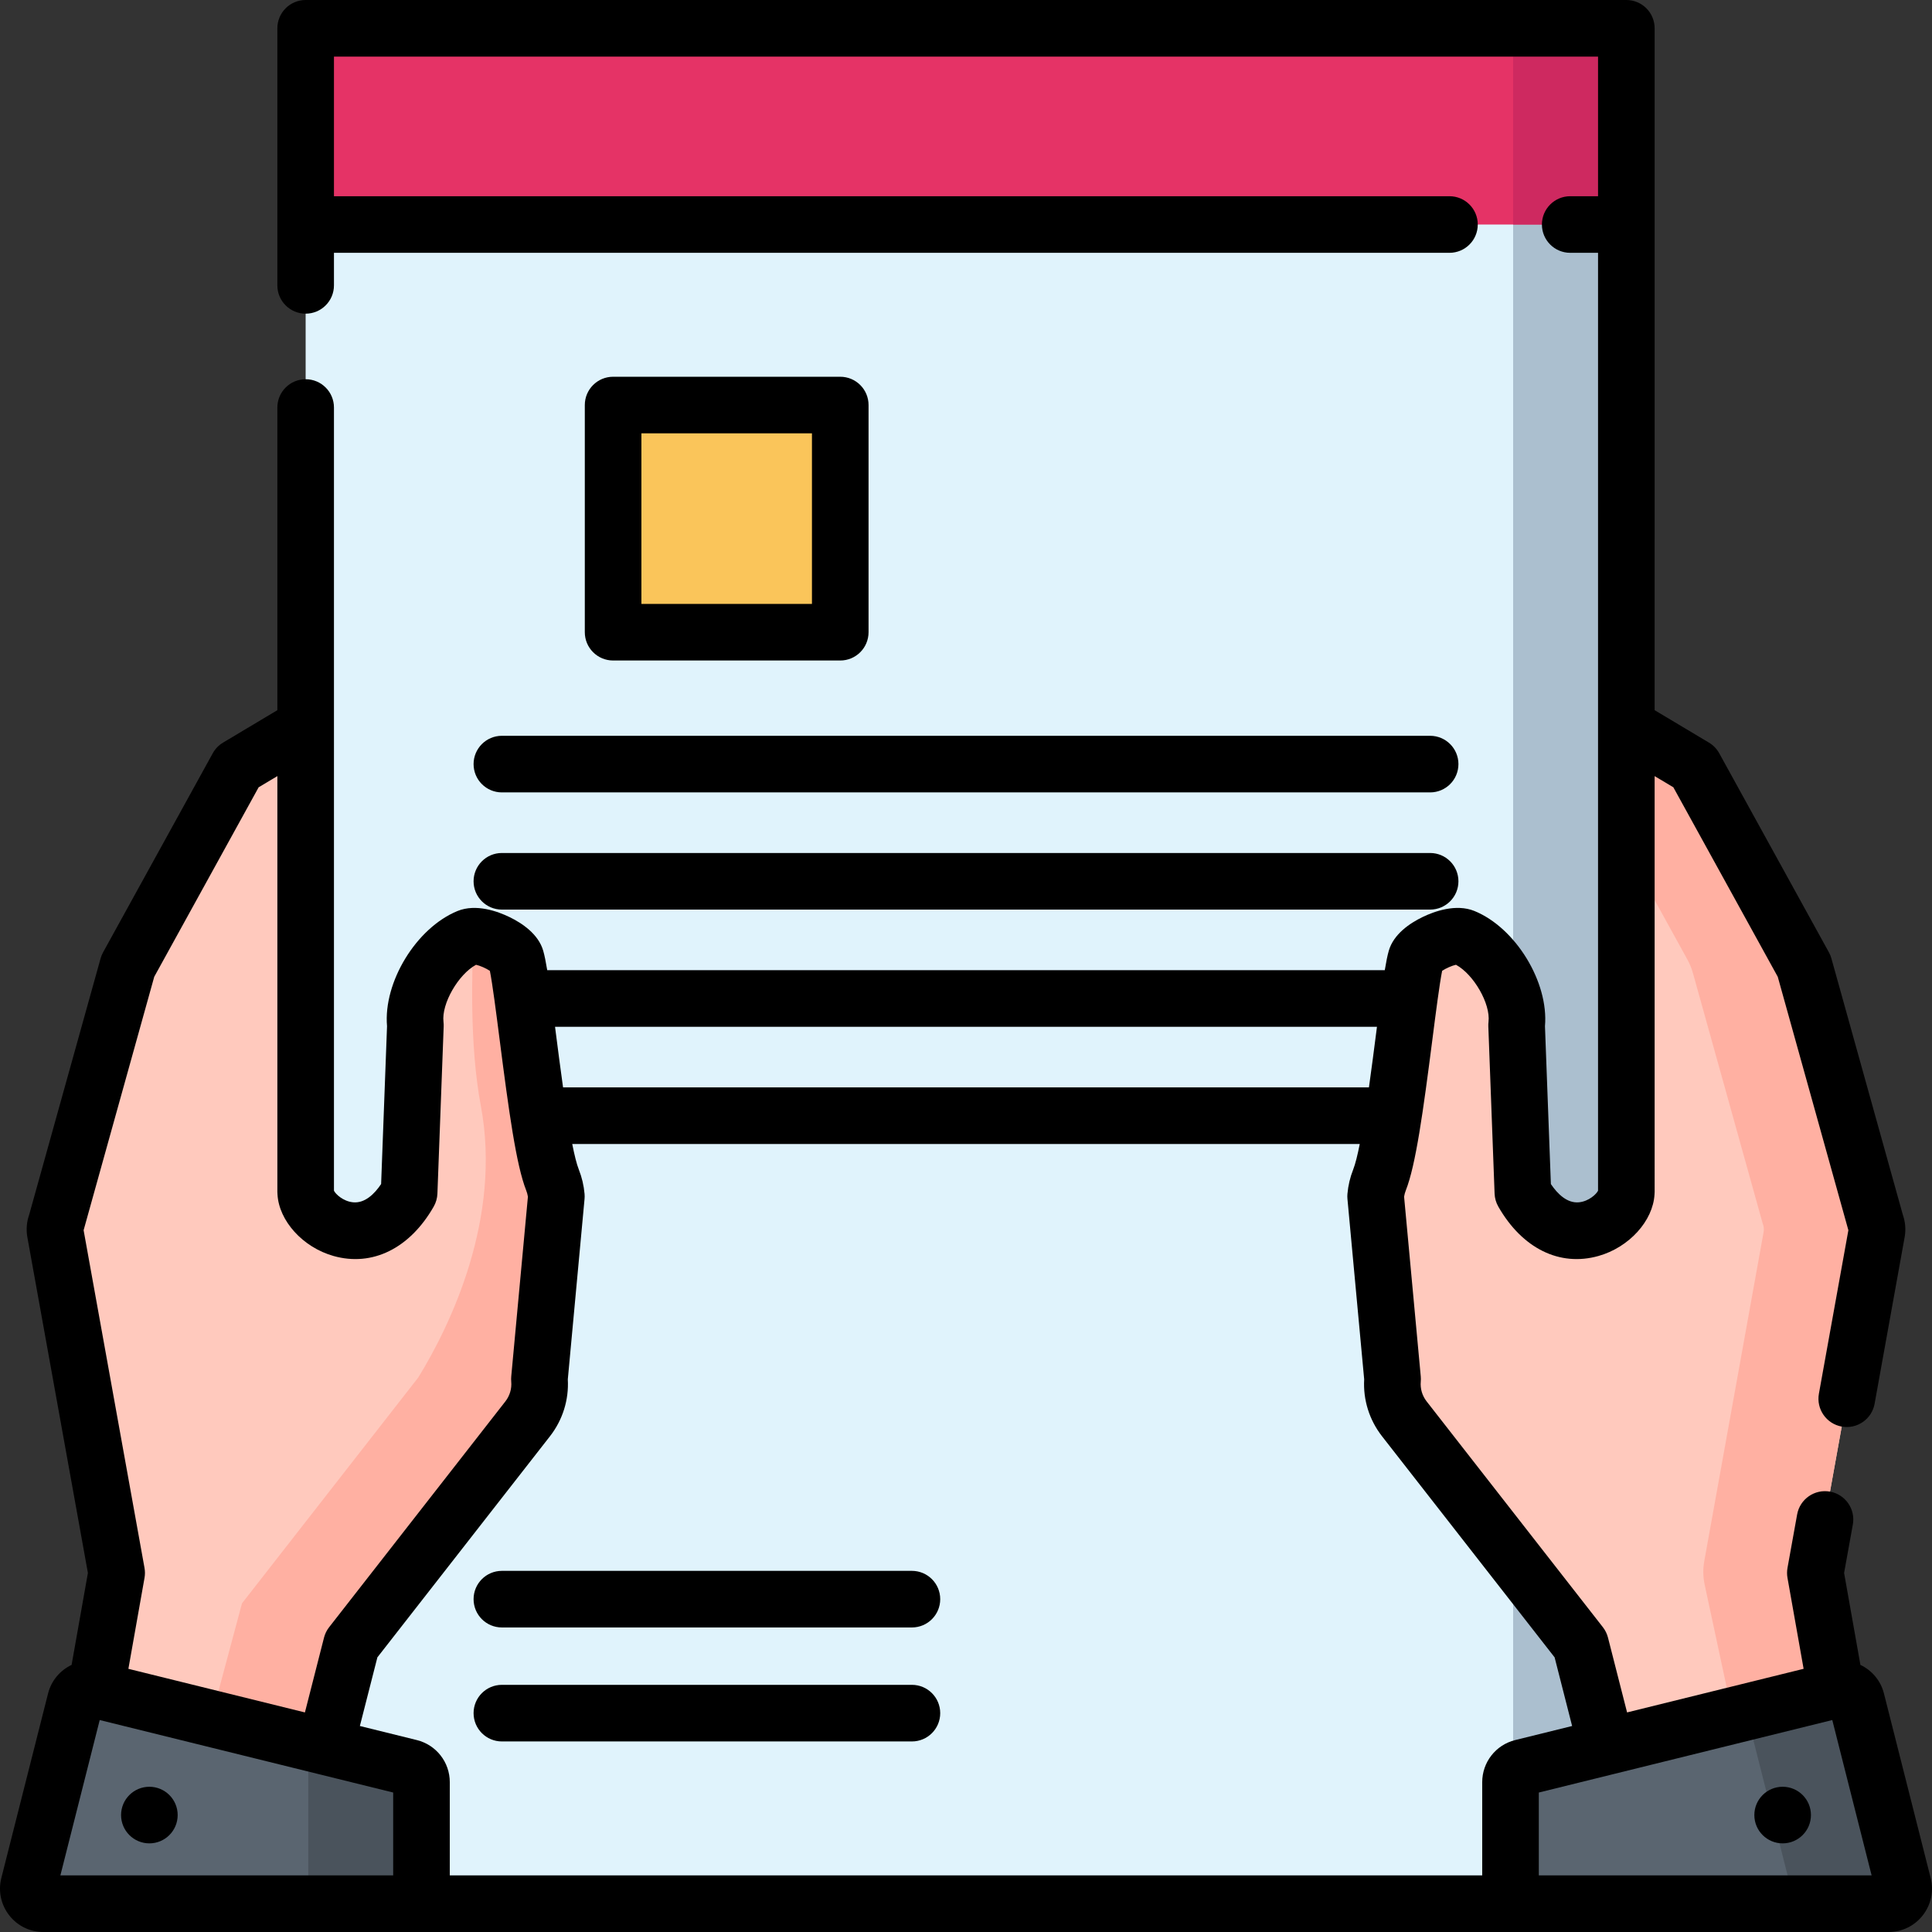 <?xml version="1.0" encoding="UTF-8"?>
<svg xmlns="http://www.w3.org/2000/svg" onmouseup="{ if(window.parent.document.onmouseup) window.parent.document.onmouseup(arguments[0]);}" xml:space="preserve" style="enable-background:new 0 0 512 512;" viewBox="0 0 512 512" y="0px" x="0px" id="Capa_1" version="1.1" xmlns:xlink="http://www.w3.org/1999/xlink"><rect x="0" y="0" width="512" height="512" fill="#333333" stroke="none"/><rect data-cppathid="10000" height="497" width="350" style="fill:#E0F3FC;" y="7.5" x="81"/><rect data-cppathid="10001" height="497" width="30" style="fill:#ABBFCF;" y="7.5" x="401"/><rect data-cppathid="10002" height="52" width="350" style="fill:#E53366;" y="7.5" x="81"/><rect data-cppathid="10003" height="52" width="30" style="fill:#CE2960;" y="7.5" x="401"/><rect data-cppathid="10004" height="60.2" width="60.2" style="fill:#FAC55A;" y="107.34" x="162.48"/><path data-cppathid="10005" d="M93.13,435.842L139.836,376c2.336-2.994,3.45-6.762,3.117-10.545l4.49-48.404  c-0.132-1.492-0.476-2.952-1.027-4.344c-4.107-10.376-7.551-51.363-9.667-58.667c-0.863-2.978-9.38-7.013-12.667-5.667  c-7.987,3.271-15.028,14.764-14,23.333l-1.667,44.333c-10.667,18.667-27.644,7.163-27.414-0.322V192.464l-18.052,10.771L33.881,256  l-19.018,68.258c-0.293,0.708-0.376,1.485-0.24,2.239l16.292,90.345l-7,39.5l59.778,16.5L93.13,435.842z" style="fill:#FFC9BD;"/><path data-cppathid="10006" d="M147.443,317.052c-0.131-1.492-0.476-2.952-1.027-4.344c-4.107-10.376-7.551-51.363-9.667-58.667  c-0.76-2.623-7.452-6.06-11.285-5.925c-0.31,8.475-1.151,28.371,1.964,44.956c5.574,29.678-7.928,57.928-16.593,71.991  L64.13,424.904l-10.616,39.608l30.179,8.33l9.438-37L139.835,376c2.336-2.994,3.45-6.762,3.117-10.545L147.443,317.052z" style="fill:#FFB0A2;"/><path data-cppathid="10007" d="M418.87,435.842L372.164,376c-2.336-2.994-3.45-6.762-3.117-10.545l-4.49-48.404  c0.132-1.492,0.476-2.952,1.027-4.344c4.107-10.376,7.551-51.363,9.667-58.667c0.863-2.978,9.38-7.013,12.667-5.667  c7.987,3.271,15.028,14.764,14,23.333l1.667,44.333c10.667,18.667,27.644,7.163,27.414-0.322V192.464l18.052,10.771L478.119,256  l19.018,68.258c0.293,0.708,0.376,1.485,0.24,2.239l-16.292,90.345l7,39.5l-59.778,16.5L418.87,435.842z" style="fill:#FFC9BD;"/><path data-cppathid="10008" d="M497.137,324.258L478.119,256l-29.069-52.765l-18.052-10.771v32.455l16.174,29.36  c0.63,1.144,1.125,2.357,1.476,3.614l18.49,66.365c0.293,0.708,0.376,1.485,0.24,2.239l-15.723,87.19  c-0.376,2.083-0.341,4.22,0.104,6.29l9.396,43.798l26.929-7.433l-7-39.5l16.292-90.345  C497.513,325.743,497.43,324.966,497.137,324.258z" style="fill:#FFB0A2;"/><path data-cppathid="10009" d="M111.7,472.3v28.2c0,2.21-1.79,4-4,4H11.5c-2.61,0-4.52-2.45-3.88-4.98l12.39-48.9  c0.54-2.14,2.7-3.43,4.83-2.91l55.37,13.68l28.45,7.03C110.44,468.86,111.7,470.46,111.7,472.3z" style="fill:#5A6570;"/><path data-cppathid="10010" d="M111.7,472.3v28.2c0,2.21-1.79,4-4,4h-30c2.21,0,4-2.19,4-4.89v-34.44c0-1.51-0.58-2.88-1.49-3.78  l28.45,7.03C110.44,468.86,111.7,470.46,111.7,472.3z" style="fill:#4A535C;"/><path data-cppathid="10011" d="M403.345,468.416l83.811-20.702c2.136-0.528,4.297,0.769,4.837,2.901l12.383,48.903  c0.64,2.528-1.27,4.982-3.878,4.982h-96.194c-2.209,0-4-1.791-4-4v-28.201C400.304,470.459,401.559,468.857,403.345,468.416z" style="fill:#5A6570;"/><path data-cppathid="10012" d="M504.375,499.518l-12.383-48.903c-0.54-2.133-2.701-3.429-4.837-2.901l-24.374,6.02l11.593,45.784  c0.64,2.528-1.27,4.982-3.877,4.982h30C503.105,504.5,505.016,502.046,504.375,499.518z" style="fill:#4A535C;"/><path data-cppathid="10013" d="M222.676,175.04c4.143,0,7.5-3.357,7.5-7.5v-60.197c0-4.143-3.357-7.5-7.5-7.5H162.48c-4.143,0-7.5,3.357-7.5,7.5v60.197  c0,4.143,3.357,7.5,7.5,7.5H222.676z M169.98,114.843h45.197v45.197H169.98V114.843z"/><path data-cppathid="10014" d="M125.504,202.494c0,4.143,3.357,7.5,7.5,7.5h245.995c4.143,0,7.5-3.357,7.5-7.5s-3.357-7.5-7.5-7.5H133.004  C128.861,194.994,125.504,198.352,125.504,202.494z"/><path data-cppathid="10015" d="M133.004,241.052h245.995c4.143,0,7.5-3.357,7.5-7.5s-3.357-7.5-7.5-7.5H133.004c-4.143,0-7.5,3.357-7.5,7.5  S128.861,241.052,133.004,241.052z"/><path data-cppathid="10016" d="M241.667,416.294H133.004c-4.143,0-7.5,3.357-7.5,7.5s3.357,7.5,7.5,7.5h108.664c4.143,0,7.5-3.357,7.5-7.5  S245.81,416.294,241.667,416.294z"/><path data-cppathid="10017" d="M241.667,446.5H133.004c-4.143,0-7.5,3.357-7.5,7.5s3.357,7.5,7.5,7.5h108.664c4.143,0,7.5-3.357,7.5-7.5  S245.81,446.5,241.667,446.5z"/><circle data-cppathid="10018" r="7.5" cy="481.01" cx="39.585"/><path data-cppathid="10019" d="M500.495,512c3.572,0,6.88-1.617,9.075-4.436c2.194-2.819,2.95-6.423,2.073-9.887l-12.383-48.903  c-0.873-3.447-3.239-6.138-6.234-7.56l-4.321-24.364l2.315-12.842c0.735-4.076-1.974-7.977-6.05-8.712  c-4.078-0.737-7.977,1.974-8.712,6.05l-2.554,14.162c-0.157,0.873-0.159,1.768-0.004,2.641l4.275,24.105l-46.784,11.556  l-5.059-19.825c-0.257-1.004-0.718-1.943-1.355-2.761l-46.705-59.835c-1.173-1.505-1.726-3.373-1.557-5.258  c0.041-0.454,0.04-0.911-0.002-1.364l-4.417-47.628c0.091-0.578,0.242-1.138,0.453-1.668c2.634-6.651,4.587-20.814,7.059-40.097  c0.891-6.949,1.886-14.711,2.571-18.094c0.963-0.651,2.612-1.38,3.66-1.606c4.662,2.511,9.209,10.315,8.629,15.14  c-0.047,0.391-0.063,0.783-0.049,1.176l1.66,44.33c0.046,1.21,0.383,2.391,0.983,3.441c6.343,11.097,16.269,15.99,26.545,13.088  c8.154-2.301,14.452-9.314,14.852-16.292c0.021-0.227,0.035-0.456,0.035-0.688v-0.236V205.675l4.961,2.963l27.669,50.217  l18.715,67.168l-7.811,43.324c-0.735,4.076,1.974,7.977,6.05,8.712c4.069,0.732,7.976-1.973,8.712-6.05l7.977-44.245  c0.336-1.964,0.164-3.968-0.495-5.829l-18.932-67.947c-0.155-0.56-0.376-1.099-0.655-1.606l-29.07-52.76  c-0.643-1.165-1.582-2.138-2.724-2.82l-14.395-8.598L438.498,7.5c0-0.007,0,0.007,0,0l0,0c0-4.143-3.357-7.5-7.5-7.5h-0.001H81.003  h-0.001c-4.143,0-7.5,3.357-7.5,7.5v68.125c0,4.143,3.357,7.5,7.5,7.5s7.5-3.357,7.5-7.5V67h295.621c4.143,0,7.5-3.357,7.5-7.5  s-3.357-7.5-7.5-7.5H88.503V15h334.994v37h-7.375c-4.143,0-7.5,3.357-7.5,7.5s3.357,7.5,7.5,7.5h7.375v248.547l0,0  c-0.436,0.909-2.44,2.819-5.047,3.073c-3.114,0.312-5.679-2.196-7.452-4.833l-1.566-41.837c1.016-11.645-7.73-26.043-18.685-30.526  c-4.941-2.011-10.743,0.145-13.762,1.607c-3.377,1.638-7.669,4.516-8.942,8.926c-0.352,1.218-0.696,2.913-1.064,5.153H145.021  c-0.369-2.24-0.712-3.934-1.063-5.15c-1.274-4.413-5.566-7.291-8.943-8.929c-3.019-1.463-8.822-3.618-13.773-1.603  c-10.944,4.479-19.689,18.877-18.674,30.521l-1.566,41.837c-1.772,2.636-4.327,5.151-7.452,4.833  c-2.606-0.254-4.611-2.164-5.047-3.073V108l0,0c0-4.143-3.357-7.5-7.5-7.5s-7.5,3.357-7.5,7.5v80.203l-14.395,8.598  c-1.142,0.683-2.081,1.655-2.724,2.82l-29.07,52.76c-0.279,0.508-0.5,1.047-0.655,1.606L7.726,321.935  c-0.659,1.862-0.83,3.871-0.483,5.896l16.052,89.02l-4.321,24.364c-2.994,1.422-5.361,4.113-6.234,7.56L0.357,497.679  c-0.877,3.463-0.121,7.066,2.073,9.886C4.626,510.383,7.933,512,11.505,512H500.495 M411.989,439.217l4.641,18.191l-15.084,3.726  c-5.148,1.271-8.745,5.861-8.745,11.165V497H119.198v-24.701c0-5.304-3.597-9.895-8.745-11.165l-15.084-3.726l4.641-18.191  l45.746-58.606c3.364-4.317,5.025-9.643,4.719-15.07l4.434-47.798c0.042-0.448,0.043-0.899,0.004-1.349  c-0.195-2.223-0.706-4.391-1.519-6.445c-0.571-1.441-1.159-3.827-1.746-6.778h208.701c-0.586,2.952-1.175,5.339-1.746,6.781  c-0.813,2.052-1.323,4.22-1.519,6.442c-0.039,0.449-0.038,0.9,0.004,1.349l4.434,47.798c-0.307,5.428,1.355,10.753,4.723,15.075  L411.989,439.217z M364.908,272.11c-0.058,0.449-0.115,0.893-0.174,1.357c-0.564,4.396-1.23,9.589-1.951,14.702H149.217  c-0.721-5.113-1.387-10.307-1.951-14.702c-0.06-0.465-0.117-0.908-0.174-1.357H364.908z M22.158,326.023l18.716-67.169  l27.669-50.217l4.961-2.963v109.959v0.236c0,0.232,0.014,0.461,0.035,0.688c0.4,6.978,6.697,13.991,14.852,16.292  c10.273,2.897,20.203-1.992,26.545-13.088c0.601-1.051,0.937-2.231,0.983-3.441l1.66-44.33c0.015-0.393-0.002-0.785-0.049-1.176  c-0.58-4.827,3.973-12.639,8.627-15.14c1.048,0.226,2.699,0.954,3.663,1.606c0.684,3.38,1.68,11.144,2.57,18.094  c2.473,19.282,4.426,33.445,7.059,40.094c0.21,0.533,0.362,1.093,0.453,1.671l-4.417,47.628c-0.042,0.453-0.043,0.91-0.002,1.364  c0.169,1.885-0.384,3.753-1.553,5.253l-46.709,59.84c-0.638,0.817-1.099,1.757-1.355,2.761l-5.059,19.825l-46.784-11.556  l4.275-24.105c0.155-0.873,0.153-1.768-0.004-2.641L22.158,326.023z M81.002,497H16.001l10.425-41.171l57.9,14.302  c0.018,0.004,0.034,0.012,0.052,0.016c0.019,0.005,0.038,0.006,0.057,0.011l19.763,4.882V497H81.002z M407.802,497L407.802,497  v-21.96l0,0c0.019-0.005,0,0,0.019-0.005c0.018-0.004,0,0,0.018-0.004l77.736-19.202L495.999,497H407.802z"/><circle data-cppathid="10020" r="7.5" cy="481.01" cx="472.42"/><g/><g/><g/><g/><g/><g/><g/><g/><g/><g/><g/><g/><g/><g/><g/></svg>